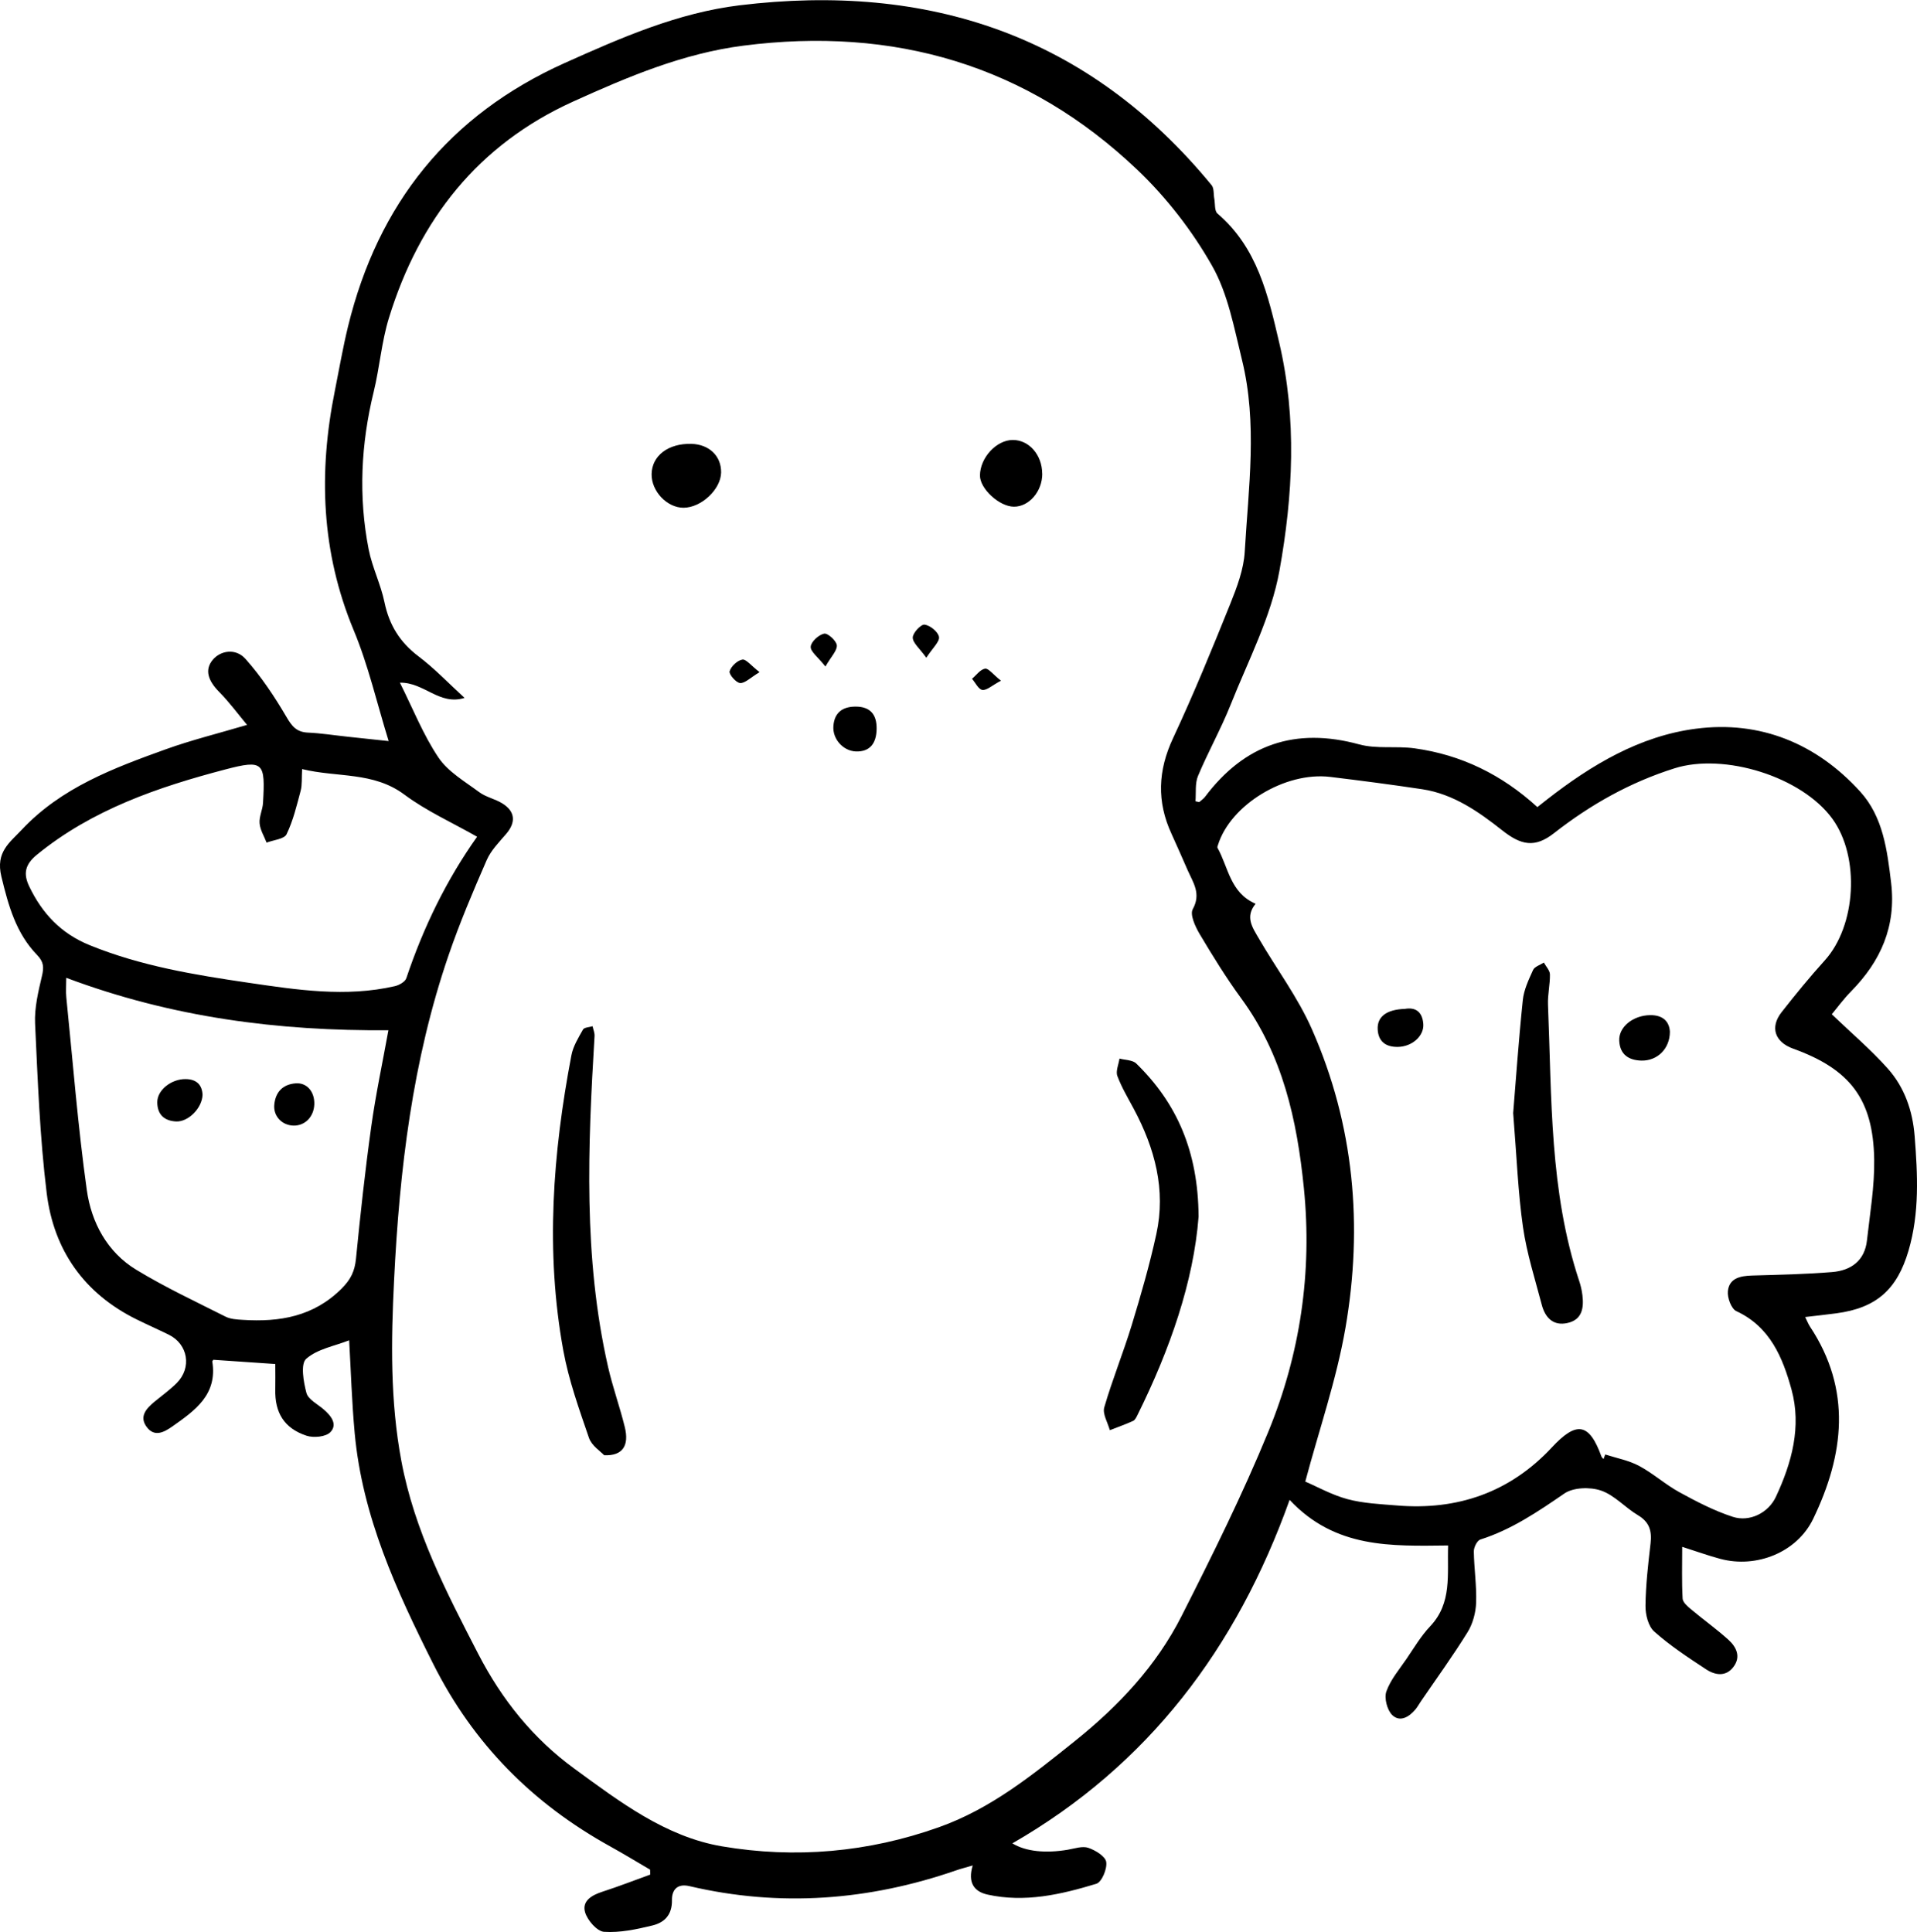 <?xml version="1.0" encoding="UTF-8"?>
<svg id="Layer_2" data-name="Layer 2" xmlns="http://www.w3.org/2000/svg" viewBox="0 0 325.2 327.8">
  <g id="threeNuts">
    <path d="m203.46,136.07c.32-.29.71-.53.96-.87,6.7-8.91,15.31-11.86,26.15-8.9,2.97.81,6.29.24,9.4.67,7.92,1.09,14.81,4.47,20.83,9.97.52-.41,1.06-.84,1.61-1.27,7.54-5.88,15.76-10.8,25.28-12.03,10.9-1.42,20.45,2.5,27.87,10.67,3.88,4.27,4.58,9.9,5.25,15.47.88,7.38-1.75,13.3-6.8,18.43-1.31,1.33-2.42,2.87-3.27,3.88,3.35,3.21,6.65,6.01,9.5,9.21,2.84,3.18,4.22,7.15,4.56,11.45.51,6.54.85,13.03-1.04,19.46-1.93,6.55-5.41,9.71-12.24,10.62-1.69.23-3.39.4-5.29.63.34.68.53,1.18.81,1.61,7.13,10.76,5.8,21.74.55,32.63-2.75,5.71-9.64,8.43-15.76,6.79-2.09-.56-4.13-1.3-6.46-2.04,0,2.93-.09,5.86.07,8.78.03.64.84,1.32,1.43,1.82,2.09,1.75,4.31,3.34,6.33,5.16,1.35,1.22,2.17,2.87.87,4.6-1.3,1.74-3.13,1.42-4.65.42-3.03-1.99-6.09-4-8.79-6.4-1.02-.9-1.51-2.89-1.49-4.38.04-3.53.45-7.06.86-10.58.24-2.1-.18-3.62-2.13-4.78-2.17-1.29-3.98-3.41-6.28-4.19-1.84-.63-4.69-.54-6.21.5-4.51,3.1-8.97,6.13-14.25,7.81-.55.17-1.12,1.32-1.11,2.01.04,2.9.49,5.81.39,8.7-.06,1.7-.56,3.57-1.45,5.01-2.48,4.01-5.26,7.84-7.92,11.74-.31.45-.57.94-.91,1.35-1.09,1.32-2.67,2.23-3.96.96-.86-.84-1.38-2.87-.99-3.99.71-2,2.19-3.73,3.42-5.53,1.28-1.88,2.45-3.87,4-5.51,3.78-3.99,2.88-8.82,3.06-13.73-9.64.1-19.14.54-26.89-7.74-8.98,25.14-23.94,44.99-47.03,58.28,2.3,1.41,5.69,1.71,9.41,1.08,1.16-.2,2.46-.66,3.47-.32,1.2.41,2.89,1.43,3.04,2.4.18,1.17-.76,3.42-1.68,3.7-6,1.82-12.14,3.24-18.47,1.83-2.28-.51-3.38-2.04-2.5-4.94-1.15.34-1.97.54-2.77.82-14.84,5.14-29.93,6.29-45.28,2.69-2.28-.53-3,.88-2.97,2.37.04,2.54-1.3,3.82-3.34,4.31-2.68.65-5.48,1.25-8.18,1.07-1.19-.08-2.83-1.96-3.22-3.32-.56-1.95,1.18-2.92,2.99-3.5,2.72-.88,5.38-1.92,8.07-2.89-.01-.28-.02-.56-.03-.84-2.25-1.31-4.47-2.67-6.75-3.93-13.15-7.28-23.2-17.35-30.03-30.96-6.28-12.5-12.03-25.05-13.33-39.16-.48-5.22-.64-10.48-.94-15.76-2.49.98-5.41,1.47-7.29,3.14-.98.87-.46,3.9.04,5.78.29,1.1,1.86,1.89,2.89,2.77,1.27,1.08,2.45,2.55,1.18,3.89-.76.8-2.86,1.01-4.07.6-3.79-1.26-5.38-3.92-5.28-7.87.03-1.35,0-2.71,0-4.29-3.6-.25-7.07-.49-10.51-.72-.09.14-.19.22-.18.29.91,5.61-2.92,8.31-6.75,11.01-1.41.99-3.02,1.86-4.33.16-1.4-1.81-.12-3.19,1.3-4.36,1.26-1.04,2.6-2,3.75-3.15,2.6-2.6,1.92-6.59-1.34-8.2-1.79-.88-3.62-1.69-5.41-2.57-8.96-4.4-14.12-11.78-15.31-21.46-1.17-9.53-1.52-19.17-1.97-28.77-.12-2.66.54-5.41,1.16-8.04.35-1.48.33-2.4-.81-3.58-3.59-3.7-4.87-8.36-6.07-13.33-1-4.15,1.41-5.74,3.46-7.93,6.7-7.15,15.59-10.47,24.49-13.67,4.31-1.55,8.78-2.65,13.73-4.12-1.52-1.82-2.99-3.83-4.72-5.58-1.96-1.98-2.47-3.8-1.12-5.44,1.31-1.59,3.9-2.05,5.57-.18,2.67,3,4.94,6.41,6.97,9.88.93,1.6,1.73,2.54,3.61,2.63,2.26.1,4.51.46,6.77.7,2.22.24,4.45.47,6.94.74-2-6.47-3.45-12.86-5.93-18.81-5.52-13.27-5.99-26.77-3.2-40.61.73-3.65,1.36-7.32,2.24-10.93,5.08-20.81,17.12-35.89,36.8-44.72,9.54-4.28,19.13-8.49,29.61-9.77,32.02-3.89,59.21,5.1,80.09,30.52.43.53.31,1.51.45,2.28.16.86.02,2.09.54,2.53,6.77,5.78,8.59,13.85,10.48,21.93,3.02,12.9,2.33,25.94.03,38.69-1.41,7.81-5.28,15.19-8.26,22.68-1.64,4.12-3.83,8.02-5.55,12.12-.53,1.27-.31,2.86-.43,4.3.22.05.44.1.66.15Zm-135.63-20.26c2.23,4.45,3.96,8.87,6.55,12.72,1.63,2.42,4.47,4.06,6.91,5.87,1.14.85,2.67,1.14,3.9,1.9,2.22,1.36,2.36,3.21.69,5.17-1.21,1.42-2.6,2.81-3.32,4.47-2.32,5.32-4.59,10.67-6.47,16.16-6.12,17.85-8.32,36.38-9.24,55.12-.51,10.27-.67,20.49,1.24,30.68,2.21,11.8,7.62,22.22,13.04,32.72,4.01,7.77,9.3,14.35,16.28,19.45,7.69,5.62,15.51,11.58,25.08,13.2,12.39,2.1,24.77,1.03,36.77-3.24,8.84-3.14,15.93-8.89,23.1-14.64,7.4-5.93,13.8-12.74,18.08-21.19,5.2-10.27,10.34-20.61,14.71-31.26,5.41-13.18,7.48-27.04,6.04-41.36-1.16-11.53-3.58-22.56-10.61-32.16-2.57-3.51-4.86-7.23-7.08-10.96-.74-1.25-1.67-3.28-1.16-4.2,1.45-2.63.08-4.48-.85-6.58-.92-2.07-1.81-4.16-2.76-6.22-2.52-5.46-2.3-10.73.27-16.22,3.49-7.47,6.62-15.12,9.7-22.77,1.14-2.84,2.29-5.87,2.46-8.87.63-10.85,2.19-21.78-.47-32.55-1.34-5.43-2.37-11.2-5.07-15.95-3.36-5.93-7.72-11.57-12.66-16.27-18.76-17.86-41.36-24.36-66.88-21.08-10.2,1.31-19.58,5.28-28.85,9.48-16.16,7.33-26.11,20.03-31.25,36.71-1.25,4.05-1.57,8.38-2.58,12.52-2.17,8.87-2.61,17.78-.86,26.74.6,3.05,2.05,5.93,2.68,8.97.8,3.85,2.6,6.79,5.76,9.18,2.72,2.05,5.1,4.57,7.83,7.06-4.26,1.35-6.85-2.66-10.96-2.58Zm145.17,37.53c-1.84,2.23-.51,4.06.5,5.81,3,5.18,6.67,10.05,9.06,15.49,7.16,16.23,8.68,33.35,5.68,50.69-1.52,8.78-4.48,17.3-6.81,26.05,2.01.86,4.49,2.26,7.16,2.98,2.69.72,5.55.84,8.35,1.07,10.31.87,19.22-2.23,26.3-9.83,4.19-4.51,6.35-4.23,8.44,1.55.06.15.23.27.35.4.09-.26.19-.51.28-.77,1.93.62,3.99,1,5.75,1.94,2.39,1.28,4.45,3.16,6.83,4.46,2.92,1.6,5.92,3.16,9.06,4.18,2.86.93,6.04-.67,7.31-3.39,2.71-5.78,4.38-11.92,2.65-18.22-1.48-5.39-3.62-10.63-9.36-13.29-.86-.4-1.55-2.29-1.43-3.4.23-2.21,2.13-2.58,4.1-2.64,4.53-.13,9.07-.22,13.59-.59,3.18-.26,5.52-1.91,5.9-5.36.51-4.57,1.3-9.17,1.23-13.74-.17-10.24-4.1-15.32-13.74-18.8-3.12-1.12-3.98-3.63-1.97-6.19,2.35-3,4.77-5.96,7.32-8.78,5.33-5.89,6.01-17.53,1.3-24.03-5.2-7.16-18.35-11.23-26.78-8.57-7.55,2.38-14.27,6.17-20.47,11.02-3.22,2.52-5.55,2.04-8.74-.48-4.03-3.18-8.31-6.19-13.59-6.99-5.19-.78-10.39-1.46-15.6-2.09-7.65-.93-16.9,4.71-19.04,11.51-.05.17-.16.4-.09.52,1.84,3.29,2.13,7.62,6.46,9.49Zm-201.76,12.55c0,1.36-.09,2.35.01,3.33,1.11,10.91,1.96,21.86,3.48,32.71.77,5.47,3.43,10.5,8.37,13.5,4.87,2.96,10.05,5.39,15.15,7.96.85.43,1.94.49,2.92.55,6.27.4,12.02-.55,16.79-5.31,1.57-1.57,2.22-2.97,2.43-5.06.74-7.49,1.55-14.97,2.59-22.42.77-5.52,1.94-10.98,2.91-16.35-18.59.15-36.7-2.15-54.66-8.9Zm40.01-35.38c-.09,1.51.02,2.62-.24,3.64-.67,2.51-1.28,5.09-2.4,7.4-.4.83-2.21.96-3.38,1.42-.42-1.09-1.1-2.16-1.19-3.28-.1-1.13.52-2.3.58-3.46.39-6.84.13-7.39-6.39-5.68-11.38,2.99-22.58,6.8-31.98,14.48-2.05,1.68-2.31,3.25-1.28,5.39,2.2,4.57,5.38,7.97,10.25,9.95,8.67,3.53,17.77,5.03,26.91,6.37,8.25,1.21,16.53,2.49,24.86.58.73-.17,1.74-.74,1.94-1.35,2.89-8.62,6.82-16.71,12.01-24-4.23-2.41-8.6-4.36-12.34-7.15-5.27-3.93-11.38-2.87-17.35-4.33Z"/>
    <path d="m102.49,246.91c-.6-.65-2.13-1.62-2.58-2.95-1.67-4.87-3.43-9.78-4.35-14.82-3.06-16.75-1.79-33.46,1.37-50.07.29-1.54,1.18-2.99,1.97-4.39.21-.37,1.06-.38,1.62-.56.12.55.37,1.11.34,1.66-1.13,18.79-1.93,37.57,2.29,56.13.78,3.44,2,6.79,2.84,10.22.76,3.09-.3,4.91-3.49,4.78Z"/>
    <path d="m203.33,206.43c-.85,11.01-4.85,22.51-10.32,33.56-.2.4-.43.93-.78,1.09-1.29.6-2.64,1.06-3.96,1.58-.35-1.3-1.27-2.77-.94-3.88,1.36-4.69,3.22-9.24,4.65-13.92,1.56-5.11,3.04-10.25,4.18-15.47,1.65-7.54-.26-14.57-3.82-21.24-.98-1.84-2.07-3.65-2.79-5.59-.31-.82.22-1.95.36-2.95.96.26,2.22.23,2.84.83,6.88,6.71,10.5,14.88,10.58,25.96Z"/>
    <path d="m122.33,80.17c-.05,2.86-3.36,5.97-6.38,5.98-2.8,0-5.47-2.82-5.41-5.73.06-3.11,2.84-5.21,6.74-5.11,3.03.08,5.09,2.07,5.05,4.86Z"/>
    <path d="m176.81,80.38c.01,2.99-2.25,5.62-4.83,5.59-2.48-.03-5.76-3.06-5.74-5.3.03-3.03,2.8-6.02,5.58-6.02,2.76,0,4.97,2.54,4.98,5.73Z"/>
    <path d="m148.71,123.68c-.04,2.56-1.24,3.88-3.48,3.82-2.17-.06-4.04-2.1-3.85-4.35.19-2.3,1.61-3.28,3.83-3.26,2.37.02,3.54,1.29,3.5,3.79Z"/>
    <path d="m157.14,111.6c-1.16-1.62-2.31-2.53-2.3-3.43,0-.78,1.38-2.26,2-2.19.94.12,2.3,1.21,2.45,2.08.14.81-1.05,1.85-2.15,3.54Z"/>
    <path d="m140.02,113.08c-1.26-1.6-2.55-2.52-2.49-3.35.05-.84,1.35-2.03,2.28-2.22.6-.13,2.08,1.21,2.15,1.97.08.9-.95,1.9-1.93,3.6Z"/>
    <path d="m128.86,114.04c-1.58.95-2.48,1.91-3.31,1.85-.69-.05-1.92-1.49-1.78-1.99.24-.84,1.31-1.84,2.16-1.99.63-.11,1.48,1.02,2.92,2.13Z"/>
    <path d="m169.81,115.49c-1.55.82-2.42,1.67-3.16,1.57-.66-.09-1.18-1.22-1.76-1.89.73-.61,1.4-1.58,2.21-1.72.57-.1,1.32.95,2.7,2.04Z"/>
    <path d="m256.69,188.92c.44-5.34.92-12.3,1.64-19.23.18-1.75,1-3.48,1.74-5.11.26-.58,1.2-.85,1.83-1.26.36.67,1.02,1.33,1.03,2.01.03,1.71-.4,3.44-.33,5.15.65,15.75.24,31.62,5.3,46.88.26.77.44,1.58.54,2.39.26,2.15-.03,4.16-2.52,4.72-2.41.55-3.8-.89-4.37-3.07-1.15-4.38-2.55-8.74-3.19-13.2-.84-5.82-1.05-11.73-1.66-19.28Z"/>
    <path d="m283.28,175.08c-.02,2.92-2.18,4.93-4.82,4.87-2.17-.05-3.65-1.03-3.77-3.35-.13-2.34,2.33-4.32,5.23-4.36,2.23-.03,3.28,1.13,3.36,2.84Z"/>
    <path d="m238.31,171.18c1.93-.34,3,.59,3.14,2.58.14,2.02-1.91,3.84-4.34,3.87-2,.02-3.29-.88-3.4-2.98-.11-2.16,1.52-3.37,4.6-3.47Z"/>
    <path d="m34.36,185.76c-.09,2.29-2.43,4.6-4.46,4.52-2.05-.09-3.21-1.2-3.22-3.26-.01-2.07,2.38-3.95,4.79-3.93,1.9.01,2.81,1,2.89,2.67Z"/>
    <path d="m49.78,190.98c-1.94-.05-3.43-1.59-3.25-3.54.2-2.16,1.45-3.47,3.64-3.63,1.9-.14,3.21,1.43,3.15,3.54-.07,2.13-1.58,3.68-3.54,3.63Z"/>
  </g>
</svg>